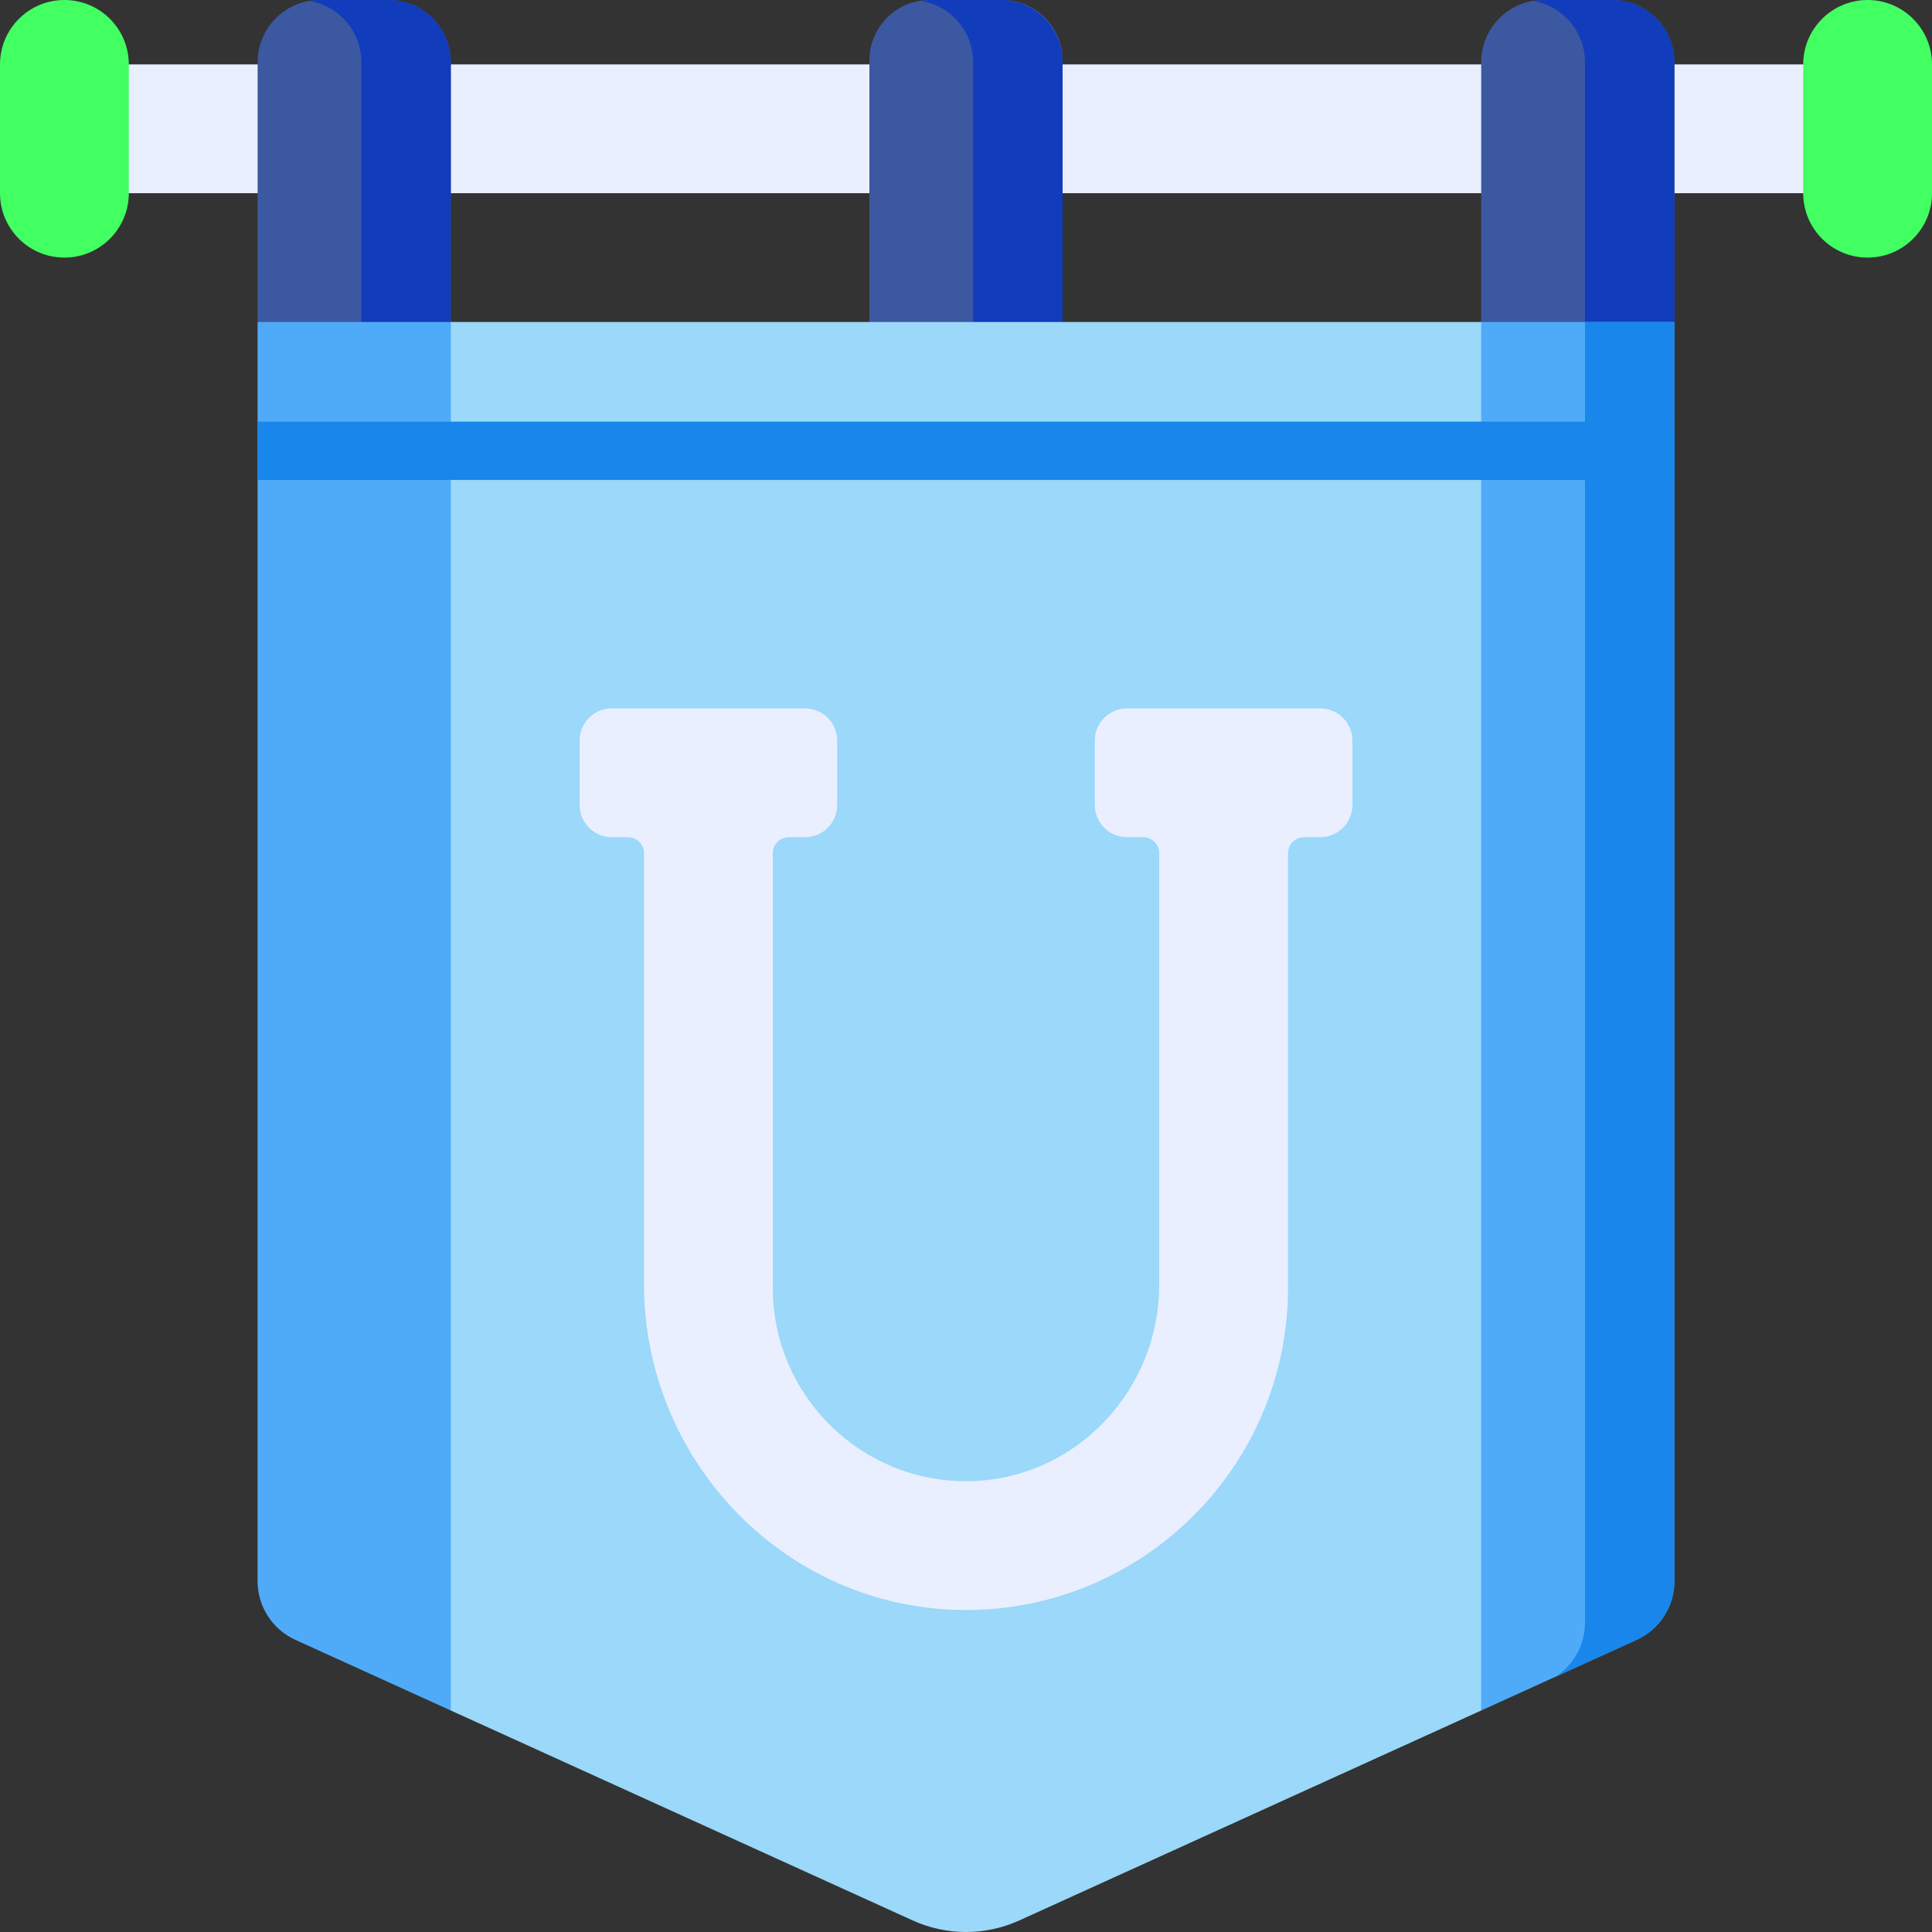 <!-- icon666.com - MILLIONS OF FREE VECTOR ICONS --><svg id="Capa_1" enable-background="new 0 0 512 512" viewBox="0 0 512 512" xmlns="http://www.w3.org/2000/svg"><rect x="0" y="0" width="512" height="512" fill="#333333" stroke="none"/><g><path d="m26.27 17.067h459.461v34.133h-459.461z" fill="#e9efff"></path><g><g fill="#3c58a0"><path d="m119.467 91.514-51.2-6.181v-68.85c0-9.103 7.38-16.483 16.483-16.483h18.234c9.103 0 16.483 7.38 16.483 16.483z" fill="#3c58a0"></path><path d="m281.6 91.514h-51.2v-75.514c0-8.837 7.163-16 16-16h19.2c8.837 0 16 7.163 16 16z" fill="#3c58a0"></path><path d="m443.733 85.333-51.2 6.181v-75.031c0-9.103 7.38-16.483 16.483-16.483h18.234c9.103 0 16.483 7.38 16.483 16.483z" fill="#3c58a0"></path></g><path d="m102.984 0h-18.234c-.932 0-1.84.096-2.73.244 7.801 1.303 13.753 8.067 13.753 16.238v72.171l23.694 2.86v-75.03c0-9.103-7.38-16.483-16.483-16.483z" fill="#2a428c" style="fill: rgb(17, 60, 187);"></path><path d="m265.117 0h-18.234c-.932 0-1.84.096-2.73.244 7.801 1.303 13.753 8.067 13.753 16.238v75.031h23.694v-75.03c0-9.103-7.38-16.483-16.483-16.483z" fill="#2a428c" style="fill: rgb(17, 60, 187);"></path><path d="m427.251 0h-18.234c-.932 0-1.84.096-2.73.244 7.801 1.303 13.753 8.067 13.753 16.238v71.711l23.694-2.861v-68.85c-.001-9.102-7.38-16.482-16.483-16.482z" fill="#2a428c" style="fill: rgb(17, 60, 187);"></path></g><path d="m433.729 434.575-41.195 18.725-136.534-26.665-136.537 26.664-41.192-18.724c-6.093-2.77-10.004-8.844-10.004-15.537v-333.705h51.201l136.532 22.321 136.534-22.321h51.199v333.705c0 6.692-3.911 12.767-10.004 15.537z" fill="#4fabf7"></path><path d="m420.039 85.333v344.683c0 5.838-2.978 11.204-7.781 14.318l21.471-9.759c6.093-2.77 10.004-8.845 10.004-15.537v-333.705z" fill="#1886ea"></path><path d="m0 51.2c0 9.426 7.641 17.067 17.067 17.067s17.067-7.641 17.067-17.067v-34.133c-.001-9.426-7.642-17.067-17.067-17.067-9.426 0-17.067 7.641-17.067 17.067z" fill="#ffdd40" style="fill: rgb(66, 255, 98);"></path><path d="m477.867 51.2c0 9.426 7.641 17.067 17.067 17.067s17.067-7.641 17.067-17.067v-34.133c-.001-9.426-7.642-17.067-17.068-17.067s-17.067 7.641-17.067 17.067v34.133z" fill="#ffdd40" style="fill: rgb(66, 255, 98);"></path><path d="m241.876 508.941c8.975 4.079 19.274 4.079 28.249 0l122.408-55.641v-367.967h-273.066v367.967z" fill="#9bd8f9"></path><path d="m68.267 111.74h375.467v15.453h-375.467z" fill="#1886ea"></path><path d="m290.133 196.267v17.067c0 4.713 3.82 8.533 8.533 8.533h4.267c2.356 0 4.267 1.91 4.267 4.267v114.341c0 28.036-22.18 51.518-50.21 52.05-28.683.544-52.19-22.629-52.19-51.191v-115.2c0-2.356 1.91-4.267 4.267-4.267h4.267c4.713 0 8.533-3.82 8.533-8.533v-17.067c0-4.713-3.821-8.533-8.533-8.533h-51.2c-4.713 0-8.533 3.82-8.533 8.533v17.067c0 4.713 3.82 8.533 8.533 8.533h4.267c2.356 0 4.267 1.91 4.267 4.267v114.112c0 46.98 37.514 85.962 84.492 86.417 47.437.46 86.175-37.996 86.175-85.329v-115.2c0-2.356 1.91-4.267 4.267-4.267h4.267c4.713 0 8.533-3.82 8.533-8.533v-17.067c0-4.713-3.82-8.533-8.533-8.533h-51.2c-4.715-.001-8.536 3.82-8.536 8.533z" fill="#e9efff"></path></g></svg>